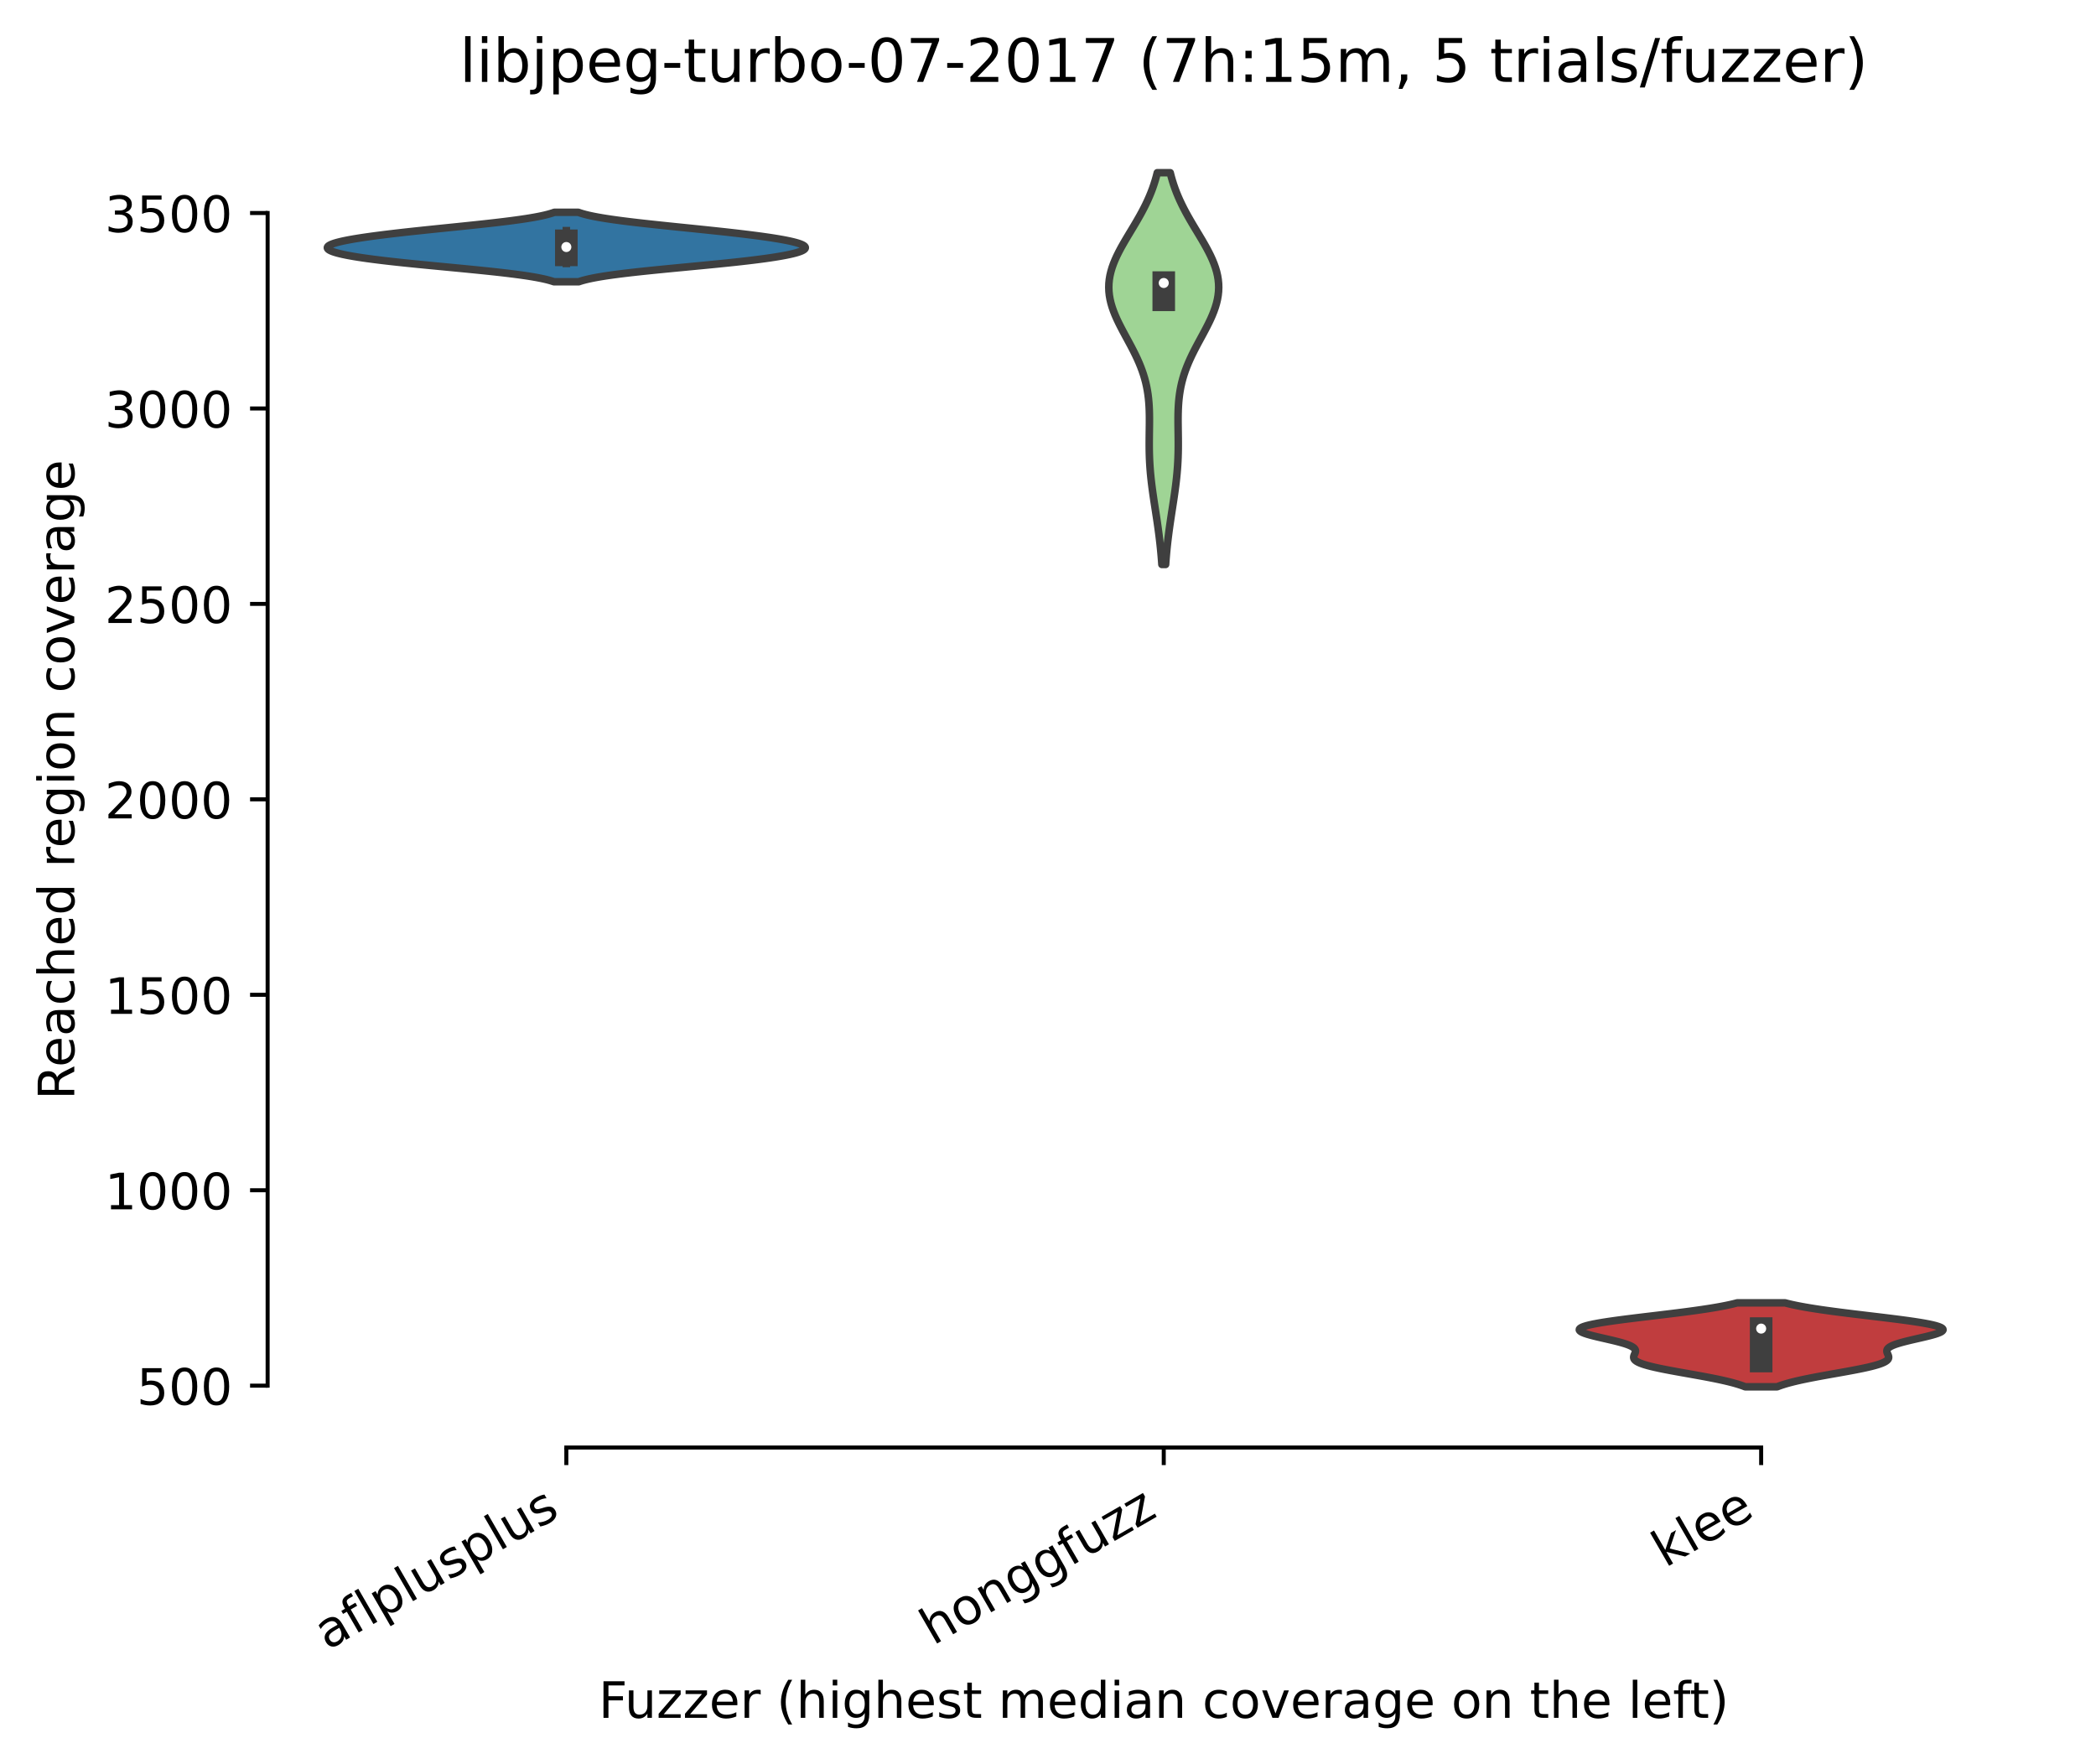 <?xml version="1.0" encoding="utf-8" standalone="no"?>
<!DOCTYPE svg PUBLIC "-//W3C//DTD SVG 1.1//EN"
  "http://www.w3.org/Graphics/SVG/1.1/DTD/svg11.dtd">
<!-- Created with matplotlib (https://matplotlib.org/) -->
<svg height="351.576pt" version="1.1" viewBox="0 0 417.648 351.576" width="417.648pt" xmlns="http://www.w3.org/2000/svg" xmlns:xlink="http://www.w3.org/1999/xlink">
 <defs>
  <style type="text/css">*{stroke-linecap:butt;stroke-linejoin:round;}</style>
 </defs>
 <g id="figure_1">
  <g id="patch_1">
   <path d="M 0 351.576 
L 417.648 351.576 
L 417.648 0 
L 0 0 
z
" style="fill:#ffffff;"/>
  </g>
  <g id="axes_1">
   <g id="patch_2">
    <path d="M 53.328 288.43 
L 410.448 288.43 
L 410.448 22.318 
L 53.328 22.318 
z
" style="fill:#ffffff;"/>
   </g>
   <g id="PolyCollection_1">
    <defs>
     <path d="M 115.311 -295.433 
L 110.385 -295.433 
L 109.964 -295.573 
L 109.49 -295.713 
L 108.957 -295.853 
L 108.364 -295.992 
L 107.707 -296.132 
L 106.984 -296.272 
L 106.194 -296.412 
L 105.334 -296.552 
L 104.406 -296.691 
L 103.409 -296.831 
L 102.345 -296.971 
L 101.217 -297.111 
L 100.028 -297.251 
L 98.781 -297.391 
L 97.483 -297.53 
L 96.14 -297.67 
L 94.757 -297.81 
L 93.341 -297.95 
L 91.902 -298.09 
L 90.445 -298.23 
L 88.981 -298.369 
L 87.515 -298.509 
L 86.058 -298.649 
L 84.615 -298.789 
L 83.195 -298.929 
L 81.805 -299.069 
L 80.449 -299.208 
L 79.135 -299.348 
L 77.867 -299.488 
L 76.648 -299.628 
L 75.484 -299.768 
L 74.375 -299.907 
L 73.326 -300.047 
L 72.336 -300.187 
L 71.409 -300.327 
L 70.544 -300.467 
L 69.742 -300.607 
L 69.005 -300.746 
L 68.331 -300.886 
L 67.722 -301.026 
L 67.179 -301.166 
L 66.7 -301.306 
L 66.288 -301.446 
L 65.942 -301.585 
L 65.663 -301.725 
L 65.452 -301.865 
L 65.31 -302.005 
L 65.236 -302.145 
L 65.232 -302.284 
L 65.298 -302.424 
L 65.434 -302.564 
L 65.64 -302.704 
L 65.915 -302.844 
L 66.26 -302.984 
L 66.673 -303.123 
L 67.153 -303.263 
L 67.699 -303.403 
L 68.309 -303.543 
L 68.983 -303.683 
L 69.717 -303.823 
L 70.509 -303.962 
L 71.359 -304.102 
L 72.263 -304.242 
L 73.22 -304.382 
L 74.227 -304.522 
L 75.281 -304.662 
L 76.381 -304.801 
L 77.524 -304.941 
L 78.707 -305.081 
L 79.926 -305.221 
L 81.18 -305.361 
L 82.463 -305.5 
L 83.773 -305.64 
L 85.105 -305.78 
L 86.453 -305.92 
L 87.814 -306.06 
L 89.181 -306.2 
L 90.549 -306.339 
L 91.911 -306.479 
L 93.261 -306.619 
L 94.594 -306.759 
L 95.902 -306.899 
L 97.18 -307.039 
L 98.422 -307.178 
L 99.622 -307.318 
L 100.776 -307.458 
L 101.878 -307.598 
L 102.925 -307.738 
L 103.915 -307.878 
L 104.844 -308.017 
L 105.711 -308.157 
L 106.515 -308.297 
L 107.257 -308.437 
L 107.938 -308.577 
L 108.557 -308.716 
L 109.118 -308.856 
L 109.622 -308.996 
L 110.073 -309.136 
L 110.474 -309.276 
L 115.222 -309.276 
L 115.222 -309.276 
L 115.623 -309.136 
L 116.074 -308.996 
L 116.578 -308.856 
L 117.139 -308.716 
L 117.759 -308.577 
L 118.439 -308.437 
L 119.181 -308.297 
L 119.985 -308.157 
L 120.853 -308.017 
L 121.782 -307.878 
L 122.771 -307.738 
L 123.818 -307.598 
L 124.921 -307.458 
L 126.074 -307.318 
L 127.274 -307.178 
L 128.516 -307.039 
L 129.794 -306.899 
L 131.102 -306.759 
L 132.435 -306.619 
L 133.785 -306.479 
L 135.148 -306.339 
L 136.515 -306.2 
L 137.882 -306.06 
L 139.243 -305.92 
L 140.592 -305.78 
L 141.923 -305.64 
L 143.233 -305.5 
L 144.517 -305.361 
L 145.77 -305.221 
L 146.99 -305.081 
L 148.172 -304.941 
L 149.315 -304.801 
L 150.415 -304.662 
L 151.47 -304.522 
L 152.476 -304.382 
L 153.433 -304.242 
L 154.337 -304.102 
L 155.187 -303.962 
L 155.98 -303.823 
L 156.714 -303.683 
L 157.387 -303.543 
L 157.997 -303.403 
L 158.543 -303.263 
L 159.024 -303.123 
L 159.436 -302.984 
L 159.781 -302.844 
L 160.057 -302.704 
L 160.262 -302.564 
L 160.398 -302.424 
L 160.464 -302.284 
L 160.46 -302.145 
L 160.387 -302.005 
L 160.244 -301.865 
L 160.033 -301.725 
L 159.754 -301.585 
L 159.408 -301.446 
L 158.996 -301.306 
L 158.518 -301.166 
L 157.974 -301.026 
L 157.365 -300.886 
L 156.692 -300.746 
L 155.954 -300.607 
L 155.152 -300.467 
L 154.287 -300.327 
L 153.36 -300.187 
L 152.371 -300.047 
L 151.321 -299.907 
L 150.213 -299.768 
L 149.048 -299.628 
L 147.83 -299.488 
L 146.561 -299.348 
L 145.247 -299.208 
L 143.892 -299.069 
L 142.501 -298.929 
L 141.081 -298.789 
L 139.639 -298.649 
L 138.181 -298.509 
L 136.716 -298.369 
L 135.251 -298.23 
L 133.795 -298.09 
L 132.355 -297.95 
L 130.94 -297.81 
L 129.557 -297.67 
L 128.213 -297.53 
L 126.915 -297.391 
L 125.669 -297.251 
L 124.479 -297.111 
L 123.351 -296.971 
L 122.287 -296.831 
L 121.29 -296.691 
L 120.362 -296.552 
L 119.502 -296.412 
L 118.712 -296.272 
L 117.989 -296.132 
L 117.332 -295.992 
L 116.739 -295.853 
L 116.206 -295.713 
L 115.732 -295.573 
L 115.311 -295.433 
z
" id="m1d90c33dbb" style="stroke:#3f3f3f;stroke-width:1.5;"/>
    </defs>
    <g clip-path="url(#p6f606c6866)">
     <use style="fill:#3274a1;stroke:#3f3f3f;stroke-width:1.5;" x="0" xlink:href="#m1d90c33dbb" y="351.576"/>
    </g>
   </g>
   <g id="PolyCollection_2">
    <defs>
     <path d="M 232.261 -239.1 
L 231.515 -239.1 
L 231.458 -239.889 
L 231.395 -240.677 
L 231.326 -241.466 
L 231.25 -242.254 
L 231.168 -243.043 
L 231.079 -243.831 
L 230.985 -244.62 
L 230.884 -245.408 
L 230.778 -246.197 
L 230.667 -246.985 
L 230.553 -247.774 
L 230.435 -248.562 
L 230.314 -249.351 
L 230.193 -250.139 
L 230.071 -250.928 
L 229.95 -251.716 
L 229.832 -252.505 
L 229.718 -253.294 
L 229.609 -254.082 
L 229.506 -254.871 
L 229.411 -255.659 
L 229.324 -256.448 
L 229.247 -257.236 
L 229.18 -258.025 
L 229.123 -258.813 
L 229.077 -259.602 
L 229.041 -260.39 
L 229.016 -261.179 
L 229.001 -261.967 
L 228.994 -262.756 
L 228.994 -263.544 
L 229 -264.333 
L 229.009 -265.121 
L 229.02 -265.91 
L 229.03 -266.698 
L 229.037 -267.487 
L 229.037 -268.275 
L 229.028 -269.064 
L 229.007 -269.852 
L 228.97 -270.641 
L 228.916 -271.429 
L 228.841 -272.218 
L 228.744 -273.006 
L 228.62 -273.795 
L 228.47 -274.583 
L 228.292 -275.372 
L 228.084 -276.16 
L 227.846 -276.949 
L 227.578 -277.737 
L 227.282 -278.526 
L 226.958 -279.314 
L 226.608 -280.103 
L 226.235 -280.891 
L 225.842 -281.68 
L 225.434 -282.468 
L 225.014 -283.257 
L 224.588 -284.045 
L 224.16 -284.834 
L 223.737 -285.622 
L 223.324 -286.411 
L 222.926 -287.199 
L 222.551 -287.988 
L 222.203 -288.776 
L 221.888 -289.565 
L 221.611 -290.353 
L 221.377 -291.142 
L 221.19 -291.93 
L 221.052 -292.719 
L 220.967 -293.507 
L 220.937 -294.296 
L 220.96 -295.084 
L 221.039 -295.873 
L 221.171 -296.661 
L 221.356 -297.45 
L 221.589 -298.238 
L 221.869 -299.027 
L 222.191 -299.815 
L 222.55 -300.604 
L 222.942 -301.392 
L 223.361 -302.181 
L 223.802 -302.969 
L 224.26 -303.758 
L 224.728 -304.546 
L 225.202 -305.335 
L 225.677 -306.123 
L 226.148 -306.912 
L 226.61 -307.7 
L 227.06 -308.489 
L 227.494 -309.277 
L 227.91 -310.066 
L 228.305 -310.854 
L 228.677 -311.643 
L 229.025 -312.431 
L 229.349 -313.22 
L 229.648 -314.008 
L 229.921 -314.797 
L 230.171 -315.585 
L 230.396 -316.374 
L 230.598 -317.162 
L 233.178 -317.162 
L 233.178 -317.162 
L 233.38 -316.374 
L 233.606 -315.585 
L 233.855 -314.797 
L 234.129 -314.008 
L 234.427 -313.22 
L 234.751 -312.431 
L 235.099 -311.643 
L 235.472 -310.854 
L 235.867 -310.066 
L 236.282 -309.277 
L 236.716 -308.489 
L 237.166 -307.7 
L 237.628 -306.912 
L 238.099 -306.123 
L 238.574 -305.335 
L 239.048 -304.546 
L 239.517 -303.758 
L 239.974 -302.969 
L 240.415 -302.181 
L 240.834 -301.392 
L 241.226 -300.604 
L 241.585 -299.815 
L 241.907 -299.027 
L 242.187 -298.238 
L 242.421 -297.45 
L 242.605 -296.661 
L 242.737 -295.873 
L 242.816 -295.084 
L 242.84 -294.296 
L 242.809 -293.507 
L 242.724 -292.719 
L 242.586 -291.93 
L 242.399 -291.142 
L 242.165 -290.353 
L 241.888 -289.565 
L 241.573 -288.776 
L 241.226 -287.988 
L 240.85 -287.199 
L 240.453 -286.411 
L 240.039 -285.622 
L 239.616 -284.834 
L 239.188 -284.045 
L 238.762 -283.257 
L 238.342 -282.468 
L 237.934 -281.68 
L 237.541 -280.891 
L 237.169 -280.103 
L 236.819 -279.314 
L 236.495 -278.526 
L 236.198 -277.737 
L 235.93 -276.949 
L 235.693 -276.16 
L 235.484 -275.372 
L 235.306 -274.583 
L 235.156 -273.795 
L 235.033 -273.006 
L 234.935 -272.218 
L 234.86 -271.429 
L 234.806 -270.641 
L 234.77 -269.852 
L 234.748 -269.064 
L 234.739 -268.275 
L 234.739 -267.487 
L 234.746 -266.698 
L 234.756 -265.91 
L 234.767 -265.121 
L 234.777 -264.333 
L 234.782 -263.544 
L 234.783 -262.756 
L 234.776 -261.967 
L 234.76 -261.179 
L 234.735 -260.39 
L 234.7 -259.602 
L 234.654 -258.813 
L 234.597 -258.025 
L 234.529 -257.236 
L 234.452 -256.448 
L 234.365 -255.659 
L 234.27 -254.871 
L 234.167 -254.082 
L 234.058 -253.294 
L 233.944 -252.505 
L 233.826 -251.716 
L 233.705 -250.928 
L 233.584 -250.139 
L 233.462 -249.351 
L 233.342 -248.562 
L 233.224 -247.774 
L 233.109 -246.985 
L 232.998 -246.197 
L 232.892 -245.408 
L 232.792 -244.62 
L 232.697 -243.831 
L 232.608 -243.043 
L 232.526 -242.254 
L 232.451 -241.466 
L 232.381 -240.677 
L 232.318 -239.889 
L 232.261 -239.1 
z
" id="m6bd801d9a7" style="stroke:#3f3f3f;stroke-width:1.5;"/>
    </defs>
    <g clip-path="url(#p6f606c6866)">
     <use style="fill:#9fd495;stroke:#3f3f3f;stroke-width:1.5;" x="0" xlink:href="#m6bd801d9a7" y="351.576"/>
    </g>
   </g>
   <g id="PolyCollection_3">
    <defs>
     <path d="M 354.101 -75.242 
L 347.755 -75.242 
L 347.316 -75.411 
L 346.834 -75.58 
L 346.307 -75.749 
L 345.735 -75.918 
L 345.118 -76.087 
L 344.455 -76.256 
L 343.748 -76.425 
L 342.997 -76.594 
L 342.206 -76.763 
L 341.377 -76.932 
L 340.513 -77.101 
L 339.62 -77.27 
L 338.702 -77.439 
L 337.766 -77.608 
L 336.817 -77.777 
L 335.864 -77.946 
L 334.914 -78.115 
L 333.974 -78.284 
L 333.052 -78.453 
L 332.157 -78.622 
L 331.297 -78.791 
L 330.479 -78.96 
L 329.71 -79.129 
L 328.996 -79.298 
L 328.344 -79.467 
L 327.757 -79.636 
L 327.239 -79.805 
L 326.792 -79.974 
L 326.417 -80.143 
L 326.113 -80.312 
L 325.877 -80.481 
L 325.706 -80.65 
L 325.594 -80.819 
L 325.536 -80.988 
L 325.524 -81.157 
L 325.548 -81.326 
L 325.599 -81.495 
L 325.667 -81.664 
L 325.74 -81.833 
L 325.808 -82.002 
L 325.86 -82.171 
L 325.886 -82.34 
L 325.875 -82.509 
L 325.818 -82.678 
L 325.708 -82.847 
L 325.538 -83.016 
L 325.304 -83.185 
L 325.002 -83.354 
L 324.631 -83.523 
L 324.191 -83.692 
L 323.686 -83.861 
L 323.119 -84.03 
L 322.499 -84.199 
L 321.832 -84.368 
L 321.13 -84.537 
L 320.402 -84.706 
L 319.663 -84.875 
L 318.926 -85.044 
L 318.205 -85.213 
L 317.515 -85.382 
L 316.869 -85.551 
L 316.284 -85.72 
L 315.772 -85.889 
L 315.346 -86.058 
L 315.017 -86.227 
L 314.797 -86.396 
L 314.693 -86.565 
L 314.712 -86.734 
L 314.858 -86.903 
L 315.135 -87.072 
L 315.542 -87.241 
L 316.079 -87.41 
L 316.742 -87.579 
L 317.525 -87.748 
L 318.421 -87.917 
L 319.422 -88.086 
L 320.517 -88.255 
L 321.696 -88.424 
L 322.946 -88.593 
L 324.255 -88.762 
L 325.609 -88.931 
L 326.997 -89.1 
L 328.405 -89.268 
L 329.819 -89.437 
L 331.23 -89.606 
L 332.625 -89.775 
L 333.994 -89.944 
L 335.327 -90.113 
L 336.618 -90.282 
L 337.858 -90.451 
L 339.042 -90.62 
L 340.166 -90.789 
L 341.225 -90.958 
L 342.217 -91.127 
L 343.142 -91.296 
L 343.999 -91.465 
L 344.788 -91.634 
L 345.511 -91.803 
L 346.169 -91.972 
L 355.687 -91.972 
L 355.687 -91.972 
L 356.345 -91.803 
L 357.068 -91.634 
L 357.857 -91.465 
L 358.714 -91.296 
L 359.639 -91.127 
L 360.632 -90.958 
L 361.691 -90.789 
L 362.814 -90.62 
L 363.998 -90.451 
L 365.238 -90.282 
L 366.529 -90.113 
L 367.863 -89.944 
L 369.231 -89.775 
L 370.626 -89.606 
L 372.037 -89.437 
L 373.452 -89.268 
L 374.859 -89.1 
L 376.247 -88.931 
L 377.602 -88.762 
L 378.91 -88.593 
L 380.161 -88.424 
L 381.339 -88.255 
L 382.435 -88.086 
L 383.435 -87.917 
L 384.331 -87.748 
L 385.114 -87.579 
L 385.777 -87.41 
L 386.314 -87.241 
L 386.721 -87.072 
L 386.998 -86.903 
L 387.145 -86.734 
L 387.163 -86.565 
L 387.059 -86.396 
L 386.839 -86.227 
L 386.51 -86.058 
L 386.084 -85.889 
L 385.572 -85.72 
L 384.987 -85.551 
L 384.342 -85.382 
L 383.651 -85.213 
L 382.93 -85.044 
L 382.193 -84.875 
L 381.454 -84.706 
L 380.727 -84.537 
L 380.024 -84.368 
L 379.357 -84.199 
L 378.737 -84.03 
L 378.171 -83.861 
L 377.665 -83.692 
L 377.226 -83.523 
L 376.854 -83.354 
L 376.552 -83.185 
L 376.318 -83.016 
L 376.148 -82.847 
L 376.038 -82.678 
L 375.981 -82.509 
L 375.97 -82.34 
L 375.996 -82.171 
L 376.048 -82.002 
L 376.116 -81.833 
L 376.19 -81.664 
L 376.257 -81.495 
L 376.308 -81.326 
L 376.332 -81.157 
L 376.32 -80.988 
L 376.262 -80.819 
L 376.151 -80.65 
L 375.98 -80.481 
L 375.744 -80.312 
L 375.439 -80.143 
L 375.064 -79.974 
L 374.617 -79.805 
L 374.099 -79.636 
L 373.512 -79.467 
L 372.86 -79.298 
L 372.146 -79.129 
L 371.377 -78.96 
L 370.559 -78.791 
L 369.699 -78.622 
L 368.804 -78.453 
L 367.883 -78.284 
L 366.943 -78.115 
L 365.992 -77.946 
L 365.039 -77.777 
L 364.091 -77.608 
L 363.154 -77.439 
L 362.236 -77.27 
L 361.343 -77.101 
L 360.48 -76.932 
L 359.65 -76.763 
L 358.859 -76.594 
L 358.108 -76.425 
L 357.401 -76.256 
L 356.738 -76.087 
L 356.121 -75.918 
L 355.549 -75.749 
L 355.023 -75.58 
L 354.541 -75.411 
L 354.101 -75.242 
z
" id="m143cbef15a" style="stroke:#3f3f3f;stroke-width:1.5;"/>
    </defs>
    <g clip-path="url(#p6f606c6866)">
     <use style="fill:#c03d3e;stroke:#3f3f3f;stroke-width:1.5;" x="0" xlink:href="#m143cbef15a" y="351.576"/>
    </g>
   </g>
   <g id="matplotlib.axis_1">
    <g id="xtick_1">
     <g id="line2d_1">
      <defs>
       <path d="M 0 0 
L 0 3.5 
" id="m199817e047" style="stroke:#000000;stroke-width:0.8;"/>
      </defs>
      <g>
       <use style="stroke:#000000;stroke-width:0.8;" x="112.848" xlink:href="#m199817e047" y="288.43"/>
      </g>
     </g>
     <g id="text_1">
      <!-- aflplusplus -->
      <g transform="translate(65.239 328.897)rotate(-30)scale(0.1 -0.1)">
       <defs>
        <path d="M 34.281 27.484 
Q 23.391 27.484 19.188 25 
Q 14.984 22.516 14.984 16.5 
Q 14.984 11.719 18.141 8.906 
Q 21.297 6.109 26.703 6.109 
Q 34.188 6.109 38.703 11.406 
Q 43.219 16.703 43.219 25.484 
L 43.219 27.484 
z
M 52.203 31.203 
L 52.203 0 
L 43.219 0 
L 43.219 8.297 
Q 40.141 3.328 35.547 0.953 
Q 30.953 -1.422 24.312 -1.422 
Q 15.922 -1.422 10.953 3.297 
Q 6 8.016 6 15.922 
Q 6 25.141 12.172 29.828 
Q 18.359 34.516 30.609 34.516 
L 43.219 34.516 
L 43.219 35.406 
Q 43.219 41.609 39.141 45 
Q 35.062 48.391 27.688 48.391 
Q 23 48.391 18.547 47.266 
Q 14.109 46.141 10.016 43.891 
L 10.016 52.203 
Q 14.938 54.109 19.578 55.047 
Q 24.219 56 28.609 56 
Q 40.484 56 46.344 49.844 
Q 52.203 43.703 52.203 31.203 
z
" id="DejaVuSans-97"/>
        <path d="M 37.109 75.984 
L 37.109 68.5 
L 28.516 68.5 
Q 23.688 68.5 21.797 66.547 
Q 19.922 64.594 19.922 59.516 
L 19.922 54.688 
L 34.719 54.688 
L 34.719 47.703 
L 19.922 47.703 
L 19.922 0 
L 10.891 0 
L 10.891 47.703 
L 2.297 47.703 
L 2.297 54.688 
L 10.891 54.688 
L 10.891 58.5 
Q 10.891 67.625 15.141 71.797 
Q 19.391 75.984 28.609 75.984 
z
" id="DejaVuSans-102"/>
        <path d="M 9.422 75.984 
L 18.406 75.984 
L 18.406 0 
L 9.422 0 
z
" id="DejaVuSans-108"/>
        <path d="M 18.109 8.203 
L 18.109 -20.797 
L 9.078 -20.797 
L 9.078 54.688 
L 18.109 54.688 
L 18.109 46.391 
Q 20.953 51.266 25.266 53.625 
Q 29.594 56 35.594 56 
Q 45.562 56 51.781 48.094 
Q 58.016 40.188 58.016 27.297 
Q 58.016 14.406 51.781 6.484 
Q 45.562 -1.422 35.594 -1.422 
Q 29.594 -1.422 25.266 0.953 
Q 20.953 3.328 18.109 8.203 
z
M 48.688 27.297 
Q 48.688 37.203 44.609 42.844 
Q 40.531 48.484 33.406 48.484 
Q 26.266 48.484 22.188 42.844 
Q 18.109 37.203 18.109 27.297 
Q 18.109 17.391 22.188 11.75 
Q 26.266 6.109 33.406 6.109 
Q 40.531 6.109 44.609 11.75 
Q 48.688 17.391 48.688 27.297 
z
" id="DejaVuSans-112"/>
        <path d="M 8.5 21.578 
L 8.5 54.688 
L 17.484 54.688 
L 17.484 21.922 
Q 17.484 14.156 20.5 10.266 
Q 23.531 6.391 29.594 6.391 
Q 36.859 6.391 41.078 11.031 
Q 45.312 15.672 45.312 23.688 
L 45.312 54.688 
L 54.297 54.688 
L 54.297 0 
L 45.312 0 
L 45.312 8.406 
Q 42.047 3.422 37.719 1 
Q 33.406 -1.422 27.688 -1.422 
Q 18.266 -1.422 13.375 4.438 
Q 8.5 10.297 8.5 21.578 
z
M 31.109 56 
z
" id="DejaVuSans-117"/>
        <path d="M 44.281 53.078 
L 44.281 44.578 
Q 40.484 46.531 36.375 47.5 
Q 32.281 48.484 27.875 48.484 
Q 21.188 48.484 17.844 46.438 
Q 14.5 44.391 14.5 40.281 
Q 14.5 37.156 16.891 35.375 
Q 19.281 33.594 26.516 31.984 
L 29.594 31.297 
Q 39.156 29.25 43.188 25.516 
Q 47.219 21.781 47.219 15.094 
Q 47.219 7.469 41.188 3.016 
Q 35.156 -1.422 24.609 -1.422 
Q 20.219 -1.422 15.453 -0.562 
Q 10.688 0.297 5.422 2 
L 5.422 11.281 
Q 10.406 8.688 15.234 7.391 
Q 20.062 6.109 24.812 6.109 
Q 31.156 6.109 34.562 8.281 
Q 37.984 10.453 37.984 14.406 
Q 37.984 18.062 35.516 20.016 
Q 33.062 21.969 24.703 23.781 
L 21.578 24.516 
Q 13.234 26.266 9.516 29.906 
Q 5.812 33.547 5.812 39.891 
Q 5.812 47.609 11.281 51.797 
Q 16.75 56 26.812 56 
Q 31.781 56 36.172 55.266 
Q 40.578 54.547 44.281 53.078 
z
" id="DejaVuSans-115"/>
       </defs>
       <use xlink:href="#DejaVuSans-97"/>
       <use x="61.279" xlink:href="#DejaVuSans-102"/>
       <use x="96.484" xlink:href="#DejaVuSans-108"/>
       <use x="124.268" xlink:href="#DejaVuSans-112"/>
       <use x="187.744" xlink:href="#DejaVuSans-108"/>
       <use x="215.527" xlink:href="#DejaVuSans-117"/>
       <use x="278.906" xlink:href="#DejaVuSans-115"/>
       <use x="331.006" xlink:href="#DejaVuSans-112"/>
       <use x="394.482" xlink:href="#DejaVuSans-108"/>
       <use x="422.266" xlink:href="#DejaVuSans-117"/>
       <use x="485.645" xlink:href="#DejaVuSans-115"/>
      </g>
     </g>
    </g>
    <g id="xtick_2">
     <g id="line2d_2">
      <g>
       <use style="stroke:#000000;stroke-width:0.8;" x="231.888" xlink:href="#m199817e047" y="288.43"/>
      </g>
     </g>
     <g id="text_2">
      <!-- honggfuzz -->
      <g transform="translate(185.949 327.933)rotate(-30)scale(0.1 -0.1)">
       <defs>
        <path d="M 54.891 33.016 
L 54.891 0 
L 45.906 0 
L 45.906 32.719 
Q 45.906 40.484 42.875 44.328 
Q 39.844 48.188 33.797 48.188 
Q 26.516 48.188 22.312 43.547 
Q 18.109 38.922 18.109 30.906 
L 18.109 0 
L 9.078 0 
L 9.078 75.984 
L 18.109 75.984 
L 18.109 46.188 
Q 21.344 51.125 25.703 53.562 
Q 30.078 56 35.797 56 
Q 45.219 56 50.047 50.172 
Q 54.891 44.344 54.891 33.016 
z
" id="DejaVuSans-104"/>
        <path d="M 30.609 48.391 
Q 23.391 48.391 19.188 42.75 
Q 14.984 37.109 14.984 27.297 
Q 14.984 17.484 19.156 11.844 
Q 23.344 6.203 30.609 6.203 
Q 37.797 6.203 41.984 11.859 
Q 46.188 17.531 46.188 27.297 
Q 46.188 37.016 41.984 42.703 
Q 37.797 48.391 30.609 48.391 
z
M 30.609 56 
Q 42.328 56 49.016 48.375 
Q 55.719 40.766 55.719 27.297 
Q 55.719 13.875 49.016 6.219 
Q 42.328 -1.422 30.609 -1.422 
Q 18.844 -1.422 12.172 6.219 
Q 5.516 13.875 5.516 27.297 
Q 5.516 40.766 12.172 48.375 
Q 18.844 56 30.609 56 
z
" id="DejaVuSans-111"/>
        <path d="M 54.891 33.016 
L 54.891 0 
L 45.906 0 
L 45.906 32.719 
Q 45.906 40.484 42.875 44.328 
Q 39.844 48.188 33.797 48.188 
Q 26.516 48.188 22.312 43.547 
Q 18.109 38.922 18.109 30.906 
L 18.109 0 
L 9.078 0 
L 9.078 54.688 
L 18.109 54.688 
L 18.109 46.188 
Q 21.344 51.125 25.703 53.562 
Q 30.078 56 35.797 56 
Q 45.219 56 50.047 50.172 
Q 54.891 44.344 54.891 33.016 
z
" id="DejaVuSans-110"/>
        <path d="M 45.406 27.984 
Q 45.406 37.75 41.375 43.109 
Q 37.359 48.484 30.078 48.484 
Q 22.859 48.484 18.828 43.109 
Q 14.797 37.75 14.797 27.984 
Q 14.797 18.266 18.828 12.891 
Q 22.859 7.516 30.078 7.516 
Q 37.359 7.516 41.375 12.891 
Q 45.406 18.266 45.406 27.984 
z
M 54.391 6.781 
Q 54.391 -7.172 48.188 -13.984 
Q 42 -20.797 29.203 -20.797 
Q 24.469 -20.797 20.266 -20.094 
Q 16.062 -19.391 12.109 -17.922 
L 12.109 -9.188 
Q 16.062 -11.328 19.922 -12.344 
Q 23.781 -13.375 27.781 -13.375 
Q 36.625 -13.375 41.016 -8.766 
Q 45.406 -4.156 45.406 5.172 
L 45.406 9.625 
Q 42.625 4.781 38.281 2.391 
Q 33.938 0 27.875 0 
Q 17.828 0 11.672 7.656 
Q 5.516 15.328 5.516 27.984 
Q 5.516 40.672 11.672 48.328 
Q 17.828 56 27.875 56 
Q 33.938 56 38.281 53.609 
Q 42.625 51.219 45.406 46.391 
L 45.406 54.688 
L 54.391 54.688 
z
" id="DejaVuSans-103"/>
        <path d="M 5.516 54.688 
L 48.188 54.688 
L 48.188 46.484 
L 14.406 7.172 
L 48.188 7.172 
L 48.188 0 
L 4.297 0 
L 4.297 8.203 
L 38.094 47.516 
L 5.516 47.516 
z
" id="DejaVuSans-122"/>
       </defs>
       <use xlink:href="#DejaVuSans-104"/>
       <use x="63.379" xlink:href="#DejaVuSans-111"/>
       <use x="124.561" xlink:href="#DejaVuSans-110"/>
       <use x="187.939" xlink:href="#DejaVuSans-103"/>
       <use x="251.416" xlink:href="#DejaVuSans-103"/>
       <use x="314.893" xlink:href="#DejaVuSans-102"/>
       <use x="350.098" xlink:href="#DejaVuSans-117"/>
       <use x="413.477" xlink:href="#DejaVuSans-122"/>
       <use x="465.967" xlink:href="#DejaVuSans-122"/>
      </g>
     </g>
    </g>
    <g id="xtick_3">
     <g id="line2d_3">
      <g>
       <use style="stroke:#000000;stroke-width:0.8;" x="350.928" xlink:href="#m199817e047" y="288.43"/>
      </g>
     </g>
     <g id="text_3">
      <!-- klee -->
      <g transform="translate(331.81 312.448)rotate(-30)scale(0.1 -0.1)">
       <defs>
        <path d="M 9.078 75.984 
L 18.109 75.984 
L 18.109 31.109 
L 44.922 54.688 
L 56.391 54.688 
L 27.391 29.109 
L 57.625 0 
L 45.906 0 
L 18.109 26.703 
L 18.109 0 
L 9.078 0 
z
" id="DejaVuSans-107"/>
        <path d="M 56.203 29.594 
L 56.203 25.203 
L 14.891 25.203 
Q 15.484 15.922 20.484 11.062 
Q 25.484 6.203 34.422 6.203 
Q 39.594 6.203 44.453 7.469 
Q 49.312 8.734 54.109 11.281 
L 54.109 2.781 
Q 49.266 0.734 44.188 -0.344 
Q 39.109 -1.422 33.891 -1.422 
Q 20.797 -1.422 13.156 6.188 
Q 5.516 13.812 5.516 26.812 
Q 5.516 40.234 12.766 48.109 
Q 20.016 56 32.328 56 
Q 43.359 56 49.781 48.891 
Q 56.203 41.797 56.203 29.594 
z
M 47.219 32.234 
Q 47.125 39.594 43.094 43.984 
Q 39.062 48.391 32.422 48.391 
Q 24.906 48.391 20.391 44.141 
Q 15.875 39.891 15.188 32.172 
z
" id="DejaVuSans-101"/>
       </defs>
       <use xlink:href="#DejaVuSans-107"/>
       <use x="57.91" xlink:href="#DejaVuSans-108"/>
       <use x="85.693" xlink:href="#DejaVuSans-101"/>
       <use x="147.217" xlink:href="#DejaVuSans-101"/>
      </g>
     </g>
    </g>
    <g id="text_4">
     <!-- Fuzzer (highest median coverage on the left) -->
     <g transform="translate(119.27 342.297)scale(0.1 -0.1)">
      <defs>
       <path d="M 9.812 72.906 
L 51.703 72.906 
L 51.703 64.594 
L 19.672 64.594 
L 19.672 43.109 
L 48.578 43.109 
L 48.578 34.812 
L 19.672 34.812 
L 19.672 0 
L 9.812 0 
z
" id="DejaVuSans-70"/>
       <path d="M 41.109 46.297 
Q 39.594 47.172 37.812 47.578 
Q 36.031 48 33.891 48 
Q 26.266 48 22.188 43.047 
Q 18.109 38.094 18.109 28.812 
L 18.109 0 
L 9.078 0 
L 9.078 54.688 
L 18.109 54.688 
L 18.109 46.188 
Q 20.953 51.172 25.484 53.578 
Q 30.031 56 36.531 56 
Q 37.453 56 38.578 55.875 
Q 39.703 55.766 41.062 55.516 
z
" id="DejaVuSans-114"/>
       <path id="DejaVuSans-32"/>
       <path d="M 31 75.875 
Q 24.469 64.656 21.281 53.656 
Q 18.109 42.672 18.109 31.391 
Q 18.109 20.125 21.312 9.062 
Q 24.516 -2 31 -13.188 
L 23.188 -13.188 
Q 15.875 -1.703 12.234 9.375 
Q 8.594 20.453 8.594 31.391 
Q 8.594 42.281 12.203 53.312 
Q 15.828 64.359 23.188 75.875 
z
" id="DejaVuSans-40"/>
       <path d="M 9.422 54.688 
L 18.406 54.688 
L 18.406 0 
L 9.422 0 
z
M 9.422 75.984 
L 18.406 75.984 
L 18.406 64.594 
L 9.422 64.594 
z
" id="DejaVuSans-105"/>
       <path d="M 18.312 70.219 
L 18.312 54.688 
L 36.812 54.688 
L 36.812 47.703 
L 18.312 47.703 
L 18.312 18.016 
Q 18.312 11.328 20.141 9.422 
Q 21.969 7.516 27.594 7.516 
L 36.812 7.516 
L 36.812 0 
L 27.594 0 
Q 17.188 0 13.234 3.875 
Q 9.281 7.766 9.281 18.016 
L 9.281 47.703 
L 2.688 47.703 
L 2.688 54.688 
L 9.281 54.688 
L 9.281 70.219 
z
" id="DejaVuSans-116"/>
       <path d="M 52 44.188 
Q 55.375 50.25 60.062 53.125 
Q 64.75 56 71.094 56 
Q 79.641 56 84.281 50.016 
Q 88.922 44.047 88.922 33.016 
L 88.922 0 
L 79.891 0 
L 79.891 32.719 
Q 79.891 40.578 77.094 44.375 
Q 74.312 48.188 68.609 48.188 
Q 61.625 48.188 57.562 43.547 
Q 53.516 38.922 53.516 30.906 
L 53.516 0 
L 44.484 0 
L 44.484 32.719 
Q 44.484 40.625 41.703 44.406 
Q 38.922 48.188 33.109 48.188 
Q 26.219 48.188 22.156 43.531 
Q 18.109 38.875 18.109 30.906 
L 18.109 0 
L 9.078 0 
L 9.078 54.688 
L 18.109 54.688 
L 18.109 46.188 
Q 21.188 51.219 25.484 53.609 
Q 29.781 56 35.688 56 
Q 41.656 56 45.828 52.969 
Q 50 49.953 52 44.188 
z
" id="DejaVuSans-109"/>
       <path d="M 45.406 46.391 
L 45.406 75.984 
L 54.391 75.984 
L 54.391 0 
L 45.406 0 
L 45.406 8.203 
Q 42.578 3.328 38.25 0.953 
Q 33.938 -1.422 27.875 -1.422 
Q 17.969 -1.422 11.734 6.484 
Q 5.516 14.406 5.516 27.297 
Q 5.516 40.188 11.734 48.094 
Q 17.969 56 27.875 56 
Q 33.938 56 38.25 53.625 
Q 42.578 51.266 45.406 46.391 
z
M 14.797 27.297 
Q 14.797 17.391 18.875 11.75 
Q 22.953 6.109 30.078 6.109 
Q 37.203 6.109 41.297 11.75 
Q 45.406 17.391 45.406 27.297 
Q 45.406 37.203 41.297 42.844 
Q 37.203 48.484 30.078 48.484 
Q 22.953 48.484 18.875 42.844 
Q 14.797 37.203 14.797 27.297 
z
" id="DejaVuSans-100"/>
       <path d="M 48.781 52.594 
L 48.781 44.188 
Q 44.969 46.297 41.141 47.344 
Q 37.312 48.391 33.406 48.391 
Q 24.656 48.391 19.812 42.844 
Q 14.984 37.312 14.984 27.297 
Q 14.984 17.281 19.812 11.734 
Q 24.656 6.203 33.406 6.203 
Q 37.312 6.203 41.141 7.25 
Q 44.969 8.297 48.781 10.406 
L 48.781 2.094 
Q 45.016 0.344 40.984 -0.531 
Q 36.969 -1.422 32.422 -1.422 
Q 20.062 -1.422 12.781 6.344 
Q 5.516 14.109 5.516 27.297 
Q 5.516 40.672 12.859 48.328 
Q 20.219 56 33.016 56 
Q 37.156 56 41.109 55.141 
Q 45.062 54.297 48.781 52.594 
z
" id="DejaVuSans-99"/>
       <path d="M 2.984 54.688 
L 12.5 54.688 
L 29.594 8.797 
L 46.688 54.688 
L 56.203 54.688 
L 35.688 0 
L 23.484 0 
z
" id="DejaVuSans-118"/>
       <path d="M 8.016 75.875 
L 15.828 75.875 
Q 23.141 64.359 26.781 53.312 
Q 30.422 42.281 30.422 31.391 
Q 30.422 20.453 26.781 9.375 
Q 23.141 -1.703 15.828 -13.188 
L 8.016 -13.188 
Q 14.5 -2 17.703 9.062 
Q 20.906 20.125 20.906 31.391 
Q 20.906 42.672 17.703 53.656 
Q 14.5 64.656 8.016 75.875 
z
" id="DejaVuSans-41"/>
      </defs>
      <use xlink:href="#DejaVuSans-70"/>
      <use x="52.02" xlink:href="#DejaVuSans-117"/>
      <use x="115.398" xlink:href="#DejaVuSans-122"/>
      <use x="167.889" xlink:href="#DejaVuSans-122"/>
      <use x="220.379" xlink:href="#DejaVuSans-101"/>
      <use x="281.902" xlink:href="#DejaVuSans-114"/>
      <use x="323.016" xlink:href="#DejaVuSans-32"/>
      <use x="354.803" xlink:href="#DejaVuSans-40"/>
      <use x="393.816" xlink:href="#DejaVuSans-104"/>
      <use x="457.195" xlink:href="#DejaVuSans-105"/>
      <use x="484.979" xlink:href="#DejaVuSans-103"/>
      <use x="548.455" xlink:href="#DejaVuSans-104"/>
      <use x="611.834" xlink:href="#DejaVuSans-101"/>
      <use x="673.357" xlink:href="#DejaVuSans-115"/>
      <use x="725.457" xlink:href="#DejaVuSans-116"/>
      <use x="764.666" xlink:href="#DejaVuSans-32"/>
      <use x="796.453" xlink:href="#DejaVuSans-109"/>
      <use x="893.865" xlink:href="#DejaVuSans-101"/>
      <use x="955.389" xlink:href="#DejaVuSans-100"/>
      <use x="1018.865" xlink:href="#DejaVuSans-105"/>
      <use x="1046.648" xlink:href="#DejaVuSans-97"/>
      <use x="1107.928" xlink:href="#DejaVuSans-110"/>
      <use x="1171.307" xlink:href="#DejaVuSans-32"/>
      <use x="1203.094" xlink:href="#DejaVuSans-99"/>
      <use x="1258.074" xlink:href="#DejaVuSans-111"/>
      <use x="1319.256" xlink:href="#DejaVuSans-118"/>
      <use x="1378.436" xlink:href="#DejaVuSans-101"/>
      <use x="1439.959" xlink:href="#DejaVuSans-114"/>
      <use x="1481.072" xlink:href="#DejaVuSans-97"/>
      <use x="1542.352" xlink:href="#DejaVuSans-103"/>
      <use x="1605.828" xlink:href="#DejaVuSans-101"/>
      <use x="1667.352" xlink:href="#DejaVuSans-32"/>
      <use x="1699.139" xlink:href="#DejaVuSans-111"/>
      <use x="1760.32" xlink:href="#DejaVuSans-110"/>
      <use x="1823.699" xlink:href="#DejaVuSans-32"/>
      <use x="1855.486" xlink:href="#DejaVuSans-116"/>
      <use x="1894.695" xlink:href="#DejaVuSans-104"/>
      <use x="1958.074" xlink:href="#DejaVuSans-101"/>
      <use x="2019.598" xlink:href="#DejaVuSans-32"/>
      <use x="2051.385" xlink:href="#DejaVuSans-108"/>
      <use x="2079.168" xlink:href="#DejaVuSans-101"/>
      <use x="2140.691" xlink:href="#DejaVuSans-102"/>
      <use x="2174.146" xlink:href="#DejaVuSans-116"/>
      <use x="2213.355" xlink:href="#DejaVuSans-41"/>
     </g>
    </g>
   </g>
   <g id="matplotlib.axis_2">
    <g id="ytick_1">
     <g id="line2d_4">
      <defs>
       <path d="M 0 0 
L -3.5 0 
" id="m93277ad41e" style="stroke:#000000;stroke-width:0.8;"/>
      </defs>
      <g>
       <use style="stroke:#000000;stroke-width:0.8;" x="53.328" xlink:href="#m93277ad41e" y="276.108"/>
      </g>
     </g>
     <g id="text_5">
      <!-- 500 -->
      <g transform="translate(27.241 279.908)scale(0.1 -0.1)">
       <defs>
        <path d="M 10.797 72.906 
L 49.516 72.906 
L 49.516 64.594 
L 19.828 64.594 
L 19.828 46.734 
Q 21.969 47.469 24.109 47.828 
Q 26.266 48.188 28.422 48.188 
Q 40.625 48.188 47.75 41.5 
Q 54.891 34.812 54.891 23.391 
Q 54.891 11.625 47.562 5.094 
Q 40.234 -1.422 26.906 -1.422 
Q 22.312 -1.422 17.547 -0.641 
Q 12.797 0.141 7.719 1.703 
L 7.719 11.625 
Q 12.109 9.234 16.797 8.062 
Q 21.484 6.891 26.703 6.891 
Q 35.156 6.891 40.078 11.328 
Q 45.016 15.766 45.016 23.391 
Q 45.016 31 40.078 35.438 
Q 35.156 39.891 26.703 39.891 
Q 22.75 39.891 18.812 39.016 
Q 14.891 38.141 10.797 36.281 
z
" id="DejaVuSans-53"/>
        <path d="M 31.781 66.406 
Q 24.172 66.406 20.328 58.906 
Q 16.5 51.422 16.5 36.375 
Q 16.5 21.391 20.328 13.891 
Q 24.172 6.391 31.781 6.391 
Q 39.453 6.391 43.281 13.891 
Q 47.125 21.391 47.125 36.375 
Q 47.125 51.422 43.281 58.906 
Q 39.453 66.406 31.781 66.406 
z
M 31.781 74.219 
Q 44.047 74.219 50.516 64.516 
Q 56.984 54.828 56.984 36.375 
Q 56.984 17.969 50.516 8.266 
Q 44.047 -1.422 31.781 -1.422 
Q 19.531 -1.422 13.062 8.266 
Q 6.594 17.969 6.594 36.375 
Q 6.594 54.828 13.062 64.516 
Q 19.531 74.219 31.781 74.219 
z
" id="DejaVuSans-48"/>
       </defs>
       <use xlink:href="#DejaVuSans-53"/>
       <use x="63.623" xlink:href="#DejaVuSans-48"/>
       <use x="127.246" xlink:href="#DejaVuSans-48"/>
      </g>
     </g>
    </g>
    <g id="ytick_2">
     <g id="line2d_5">
      <g>
       <use style="stroke:#000000;stroke-width:0.8;" x="53.328" xlink:href="#m93277ad41e" y="237.165"/>
      </g>
     </g>
     <g id="text_6">
      <!-- 1000 -->
      <g transform="translate(20.878 240.964)scale(0.1 -0.1)">
       <defs>
        <path d="M 12.406 8.297 
L 28.516 8.297 
L 28.516 63.922 
L 10.984 60.406 
L 10.984 69.391 
L 28.422 72.906 
L 38.281 72.906 
L 38.281 8.297 
L 54.391 8.297 
L 54.391 0 
L 12.406 0 
z
" id="DejaVuSans-49"/>
       </defs>
       <use xlink:href="#DejaVuSans-49"/>
       <use x="63.623" xlink:href="#DejaVuSans-48"/>
       <use x="127.246" xlink:href="#DejaVuSans-48"/>
       <use x="190.869" xlink:href="#DejaVuSans-48"/>
      </g>
     </g>
    </g>
    <g id="ytick_3">
     <g id="line2d_6">
      <g>
       <use style="stroke:#000000;stroke-width:0.8;" x="53.328" xlink:href="#m93277ad41e" y="198.221"/>
      </g>
     </g>
     <g id="text_7">
      <!-- 1500 -->
      <g transform="translate(20.878 202.02)scale(0.1 -0.1)">
       <use xlink:href="#DejaVuSans-49"/>
       <use x="63.623" xlink:href="#DejaVuSans-53"/>
       <use x="127.246" xlink:href="#DejaVuSans-48"/>
       <use x="190.869" xlink:href="#DejaVuSans-48"/>
      </g>
     </g>
    </g>
    <g id="ytick_4">
     <g id="line2d_7">
      <g>
       <use style="stroke:#000000;stroke-width:0.8;" x="53.328" xlink:href="#m93277ad41e" y="159.277"/>
      </g>
     </g>
     <g id="text_8">
      <!-- 2000 -->
      <g transform="translate(20.878 163.076)scale(0.1 -0.1)">
       <defs>
        <path d="M 19.188 8.297 
L 53.609 8.297 
L 53.609 0 
L 7.328 0 
L 7.328 8.297 
Q 12.938 14.109 22.625 23.891 
Q 32.328 33.688 34.812 36.531 
Q 39.547 41.844 41.422 45.531 
Q 43.312 49.219 43.312 52.781 
Q 43.312 58.594 39.234 62.25 
Q 35.156 65.922 28.609 65.922 
Q 23.969 65.922 18.812 64.312 
Q 13.672 62.703 7.812 59.422 
L 7.812 69.391 
Q 13.766 71.781 18.938 73 
Q 24.125 74.219 28.422 74.219 
Q 39.75 74.219 46.484 68.547 
Q 53.219 62.891 53.219 53.422 
Q 53.219 48.922 51.531 44.891 
Q 49.859 40.875 45.406 35.406 
Q 44.188 33.984 37.641 27.219 
Q 31.109 20.453 19.188 8.297 
z
" id="DejaVuSans-50"/>
       </defs>
       <use xlink:href="#DejaVuSans-50"/>
       <use x="63.623" xlink:href="#DejaVuSans-48"/>
       <use x="127.246" xlink:href="#DejaVuSans-48"/>
       <use x="190.869" xlink:href="#DejaVuSans-48"/>
      </g>
     </g>
    </g>
    <g id="ytick_5">
     <g id="line2d_8">
      <g>
       <use style="stroke:#000000;stroke-width:0.8;" x="53.328" xlink:href="#m93277ad41e" y="120.333"/>
      </g>
     </g>
     <g id="text_9">
      <!-- 2500 -->
      <g transform="translate(20.878 124.133)scale(0.1 -0.1)">
       <use xlink:href="#DejaVuSans-50"/>
       <use x="63.623" xlink:href="#DejaVuSans-53"/>
       <use x="127.246" xlink:href="#DejaVuSans-48"/>
       <use x="190.869" xlink:href="#DejaVuSans-48"/>
      </g>
     </g>
    </g>
    <g id="ytick_6">
     <g id="line2d_9">
      <g>
       <use style="stroke:#000000;stroke-width:0.8;" x="53.328" xlink:href="#m93277ad41e" y="81.39"/>
      </g>
     </g>
     <g id="text_10">
      <!-- 3000 -->
      <g transform="translate(20.878 85.189)scale(0.1 -0.1)">
       <defs>
        <path d="M 40.578 39.312 
Q 47.656 37.797 51.625 33 
Q 55.609 28.219 55.609 21.188 
Q 55.609 10.406 48.188 4.484 
Q 40.766 -1.422 27.094 -1.422 
Q 22.516 -1.422 17.656 -0.516 
Q 12.797 0.391 7.625 2.203 
L 7.625 11.719 
Q 11.719 9.328 16.594 8.109 
Q 21.484 6.891 26.812 6.891 
Q 36.078 6.891 40.938 10.547 
Q 45.797 14.203 45.797 21.188 
Q 45.797 27.641 41.281 31.266 
Q 36.766 34.906 28.719 34.906 
L 20.219 34.906 
L 20.219 43.016 
L 29.109 43.016 
Q 36.375 43.016 40.234 45.922 
Q 44.094 48.828 44.094 54.297 
Q 44.094 59.906 40.109 62.906 
Q 36.141 65.922 28.719 65.922 
Q 24.656 65.922 20.016 65.031 
Q 15.375 64.156 9.812 62.312 
L 9.812 71.094 
Q 15.438 72.656 20.344 73.438 
Q 25.25 74.219 29.594 74.219 
Q 40.828 74.219 47.359 69.109 
Q 53.906 64.016 53.906 55.328 
Q 53.906 49.266 50.438 45.094 
Q 46.969 40.922 40.578 39.312 
z
" id="DejaVuSans-51"/>
       </defs>
       <use xlink:href="#DejaVuSans-51"/>
       <use x="63.623" xlink:href="#DejaVuSans-48"/>
       <use x="127.246" xlink:href="#DejaVuSans-48"/>
       <use x="190.869" xlink:href="#DejaVuSans-48"/>
      </g>
     </g>
    </g>
    <g id="ytick_7">
     <g id="line2d_10">
      <g>
       <use style="stroke:#000000;stroke-width:0.8;" x="53.328" xlink:href="#m93277ad41e" y="42.446"/>
      </g>
     </g>
     <g id="text_11">
      <!-- 3500 -->
      <g transform="translate(20.878 46.245)scale(0.1 -0.1)">
       <use xlink:href="#DejaVuSans-51"/>
       <use x="63.623" xlink:href="#DejaVuSans-53"/>
       <use x="127.246" xlink:href="#DejaVuSans-48"/>
       <use x="190.869" xlink:href="#DejaVuSans-48"/>
      </g>
     </g>
    </g>
    <g id="text_12">
     <!-- Reached region coverage -->
     <g transform="translate(14.798 219.137)rotate(-90)scale(0.1 -0.1)">
      <defs>
       <path d="M 44.391 34.188 
Q 47.562 33.109 50.562 29.594 
Q 53.562 26.078 56.594 19.922 
L 66.609 0 
L 56 0 
L 46.688 18.703 
Q 43.062 26.031 39.672 28.422 
Q 36.281 30.812 30.422 30.812 
L 19.672 30.812 
L 19.672 0 
L 9.812 0 
L 9.812 72.906 
L 32.078 72.906 
Q 44.578 72.906 50.734 67.672 
Q 56.891 62.453 56.891 51.906 
Q 56.891 45.016 53.688 40.469 
Q 50.484 35.938 44.391 34.188 
z
M 19.672 64.797 
L 19.672 38.922 
L 32.078 38.922 
Q 39.203 38.922 42.844 42.219 
Q 46.484 45.516 46.484 51.906 
Q 46.484 58.297 42.844 61.547 
Q 39.203 64.797 32.078 64.797 
z
" id="DejaVuSans-82"/>
      </defs>
      <use xlink:href="#DejaVuSans-82"/>
      <use x="64.982" xlink:href="#DejaVuSans-101"/>
      <use x="126.506" xlink:href="#DejaVuSans-97"/>
      <use x="187.785" xlink:href="#DejaVuSans-99"/>
      <use x="242.766" xlink:href="#DejaVuSans-104"/>
      <use x="306.145" xlink:href="#DejaVuSans-101"/>
      <use x="367.668" xlink:href="#DejaVuSans-100"/>
      <use x="431.145" xlink:href="#DejaVuSans-32"/>
      <use x="462.932" xlink:href="#DejaVuSans-114"/>
      <use x="501.795" xlink:href="#DejaVuSans-101"/>
      <use x="563.318" xlink:href="#DejaVuSans-103"/>
      <use x="626.795" xlink:href="#DejaVuSans-105"/>
      <use x="654.578" xlink:href="#DejaVuSans-111"/>
      <use x="715.76" xlink:href="#DejaVuSans-110"/>
      <use x="779.139" xlink:href="#DejaVuSans-32"/>
      <use x="810.926" xlink:href="#DejaVuSans-99"/>
      <use x="865.906" xlink:href="#DejaVuSans-111"/>
      <use x="927.088" xlink:href="#DejaVuSans-118"/>
      <use x="986.268" xlink:href="#DejaVuSans-101"/>
      <use x="1047.791" xlink:href="#DejaVuSans-114"/>
      <use x="1088.904" xlink:href="#DejaVuSans-97"/>
      <use x="1150.184" xlink:href="#DejaVuSans-103"/>
      <use x="1213.66" xlink:href="#DejaVuSans-101"/>
     </g>
    </g>
   </g>
   <g id="line2d_11">
    <path clip-path="url(#p6f606c6866)" d="M 112.848 52.493 
L 112.848 45.951 
" style="fill:none;stroke:#3f3f3f;stroke-linecap:square;stroke-width:1.5;"/>
   </g>
   <g id="line2d_12">
    <path clip-path="url(#p6f606c6866)" d="M 112.848 50.78 
L 112.848 47.976 
" style="fill:none;stroke:#3f3f3f;stroke-linecap:square;stroke-width:4.5;"/>
   </g>
   <g id="line2d_13">
    <path clip-path="url(#p6f606c6866)" d="M 231.888 59.737 
L 231.888 56.232 
" style="fill:none;stroke:#3f3f3f;stroke-linecap:square;stroke-width:1.5;"/>
   </g>
   <g id="line2d_14">
    <path clip-path="url(#p6f606c6866)" d="M 231.888 59.737 
L 231.888 56.31 
" style="fill:none;stroke:#3f3f3f;stroke-linecap:square;stroke-width:4.5;"/>
   </g>
   <g id="line2d_15">
    <path clip-path="url(#p6f606c6866)" d="M 350.928 271.201 
L 350.928 264.737 
" style="fill:none;stroke:#3f3f3f;stroke-linecap:square;stroke-width:1.5;"/>
   </g>
   <g id="line2d_16">
    <path clip-path="url(#p6f606c6866)" d="M 350.928 271.201 
L 350.928 264.737 
" style="fill:none;stroke:#3f3f3f;stroke-linecap:square;stroke-width:4.5;"/>
   </g>
   <g id="patch_3">
    <path d="M 53.328 276.108 
L 53.328 42.446 
" style="fill:none;stroke:#000000;stroke-linecap:square;stroke-linejoin:miter;stroke-width:0.8;"/>
   </g>
   <g id="patch_4">
    <path d="M 112.848 288.43 
L 350.928 288.43 
" style="fill:none;stroke:#000000;stroke-linecap:square;stroke-linejoin:miter;stroke-width:0.8;"/>
   </g>
   <g id="PathCollection_1">
    <defs>
     <path d="M 0 1.5 
C 0.398 1.5 0.779 1.342 1.061 1.061 
C 1.342 0.779 1.5 0.398 1.5 0 
C 1.5 -0.398 1.342 -0.779 1.061 -1.061 
C 0.779 -1.342 0.398 -1.5 0 -1.5 
C -0.398 -1.5 -0.779 -1.342 -1.061 -1.061 
C -1.342 -0.779 -1.5 -0.398 -1.5 0 
C -1.5 0.398 -1.342 0.779 -1.061 1.061 
C -0.779 1.342 -0.398 1.5 0 1.5 
z
" id="m1705923066" style="stroke:#3f3f3f;"/>
    </defs>
    <g clip-path="url(#p6f606c6866)">
     <use style="fill:#ffffff;stroke:#3f3f3f;" x="112.848" xlink:href="#m1705923066" y="49.222"/>
    </g>
   </g>
   <g id="PathCollection_2">
    <g clip-path="url(#p6f606c6866)">
     <use style="fill:#ffffff;stroke:#3f3f3f;" x="231.888" xlink:href="#m1705923066" y="56.388"/>
    </g>
   </g>
   <g id="PathCollection_3">
    <g clip-path="url(#p6f606c6866)">
     <use style="fill:#ffffff;stroke:#3f3f3f;" x="350.928" xlink:href="#m1705923066" y="264.737"/>
    </g>
   </g>
   <g id="text_13">
    <!-- libjpeg-turbo-07-2017 (7h:15m, 5 trials/fuzzer) -->
    <g transform="translate(91.56 16.318)scale(0.12 -0.12)">
     <defs>
      <path d="M 48.688 27.297 
Q 48.688 37.203 44.609 42.844 
Q 40.531 48.484 33.406 48.484 
Q 26.266 48.484 22.188 42.844 
Q 18.109 37.203 18.109 27.297 
Q 18.109 17.391 22.188 11.75 
Q 26.266 6.109 33.406 6.109 
Q 40.531 6.109 44.609 11.75 
Q 48.688 17.391 48.688 27.297 
z
M 18.109 46.391 
Q 20.953 51.266 25.266 53.625 
Q 29.594 56 35.594 56 
Q 45.562 56 51.781 48.094 
Q 58.016 40.188 58.016 27.297 
Q 58.016 14.406 51.781 6.484 
Q 45.562 -1.422 35.594 -1.422 
Q 29.594 -1.422 25.266 0.953 
Q 20.953 3.328 18.109 8.203 
L 18.109 0 
L 9.078 0 
L 9.078 75.984 
L 18.109 75.984 
z
" id="DejaVuSans-98"/>
      <path d="M 9.422 54.688 
L 18.406 54.688 
L 18.406 -0.984 
Q 18.406 -11.422 14.422 -16.109 
Q 10.453 -20.797 1.609 -20.797 
L -1.812 -20.797 
L -1.812 -13.188 
L 0.594 -13.188 
Q 5.719 -13.188 7.562 -10.812 
Q 9.422 -8.453 9.422 -0.984 
z
M 9.422 75.984 
L 18.406 75.984 
L 18.406 64.594 
L 9.422 64.594 
z
" id="DejaVuSans-106"/>
      <path d="M 4.891 31.391 
L 31.203 31.391 
L 31.203 23.391 
L 4.891 23.391 
z
" id="DejaVuSans-45"/>
      <path d="M 8.203 72.906 
L 55.078 72.906 
L 55.078 68.703 
L 28.609 0 
L 18.312 0 
L 43.219 64.594 
L 8.203 64.594 
z
" id="DejaVuSans-55"/>
      <path d="M 11.719 12.406 
L 22.016 12.406 
L 22.016 0 
L 11.719 0 
z
M 11.719 51.703 
L 22.016 51.703 
L 22.016 39.312 
L 11.719 39.312 
z
" id="DejaVuSans-58"/>
      <path d="M 11.719 12.406 
L 22.016 12.406 
L 22.016 4 
L 14.016 -11.625 
L 7.719 -11.625 
L 11.719 4 
z
" id="DejaVuSans-44"/>
      <path d="M 25.391 72.906 
L 33.688 72.906 
L 8.297 -9.281 
L 0 -9.281 
z
" id="DejaVuSans-47"/>
     </defs>
     <use xlink:href="#DejaVuSans-108"/>
     <use x="27.783" xlink:href="#DejaVuSans-105"/>
     <use x="55.566" xlink:href="#DejaVuSans-98"/>
     <use x="119.043" xlink:href="#DejaVuSans-106"/>
     <use x="146.826" xlink:href="#DejaVuSans-112"/>
     <use x="210.303" xlink:href="#DejaVuSans-101"/>
     <use x="271.826" xlink:href="#DejaVuSans-103"/>
     <use x="335.303" xlink:href="#DejaVuSans-45"/>
     <use x="371.387" xlink:href="#DejaVuSans-116"/>
     <use x="410.596" xlink:href="#DejaVuSans-117"/>
     <use x="473.975" xlink:href="#DejaVuSans-114"/>
     <use x="515.088" xlink:href="#DejaVuSans-98"/>
     <use x="578.564" xlink:href="#DejaVuSans-111"/>
     <use x="641.621" xlink:href="#DejaVuSans-45"/>
     <use x="677.705" xlink:href="#DejaVuSans-48"/>
     <use x="741.328" xlink:href="#DejaVuSans-55"/>
     <use x="804.951" xlink:href="#DejaVuSans-45"/>
     <use x="841.035" xlink:href="#DejaVuSans-50"/>
     <use x="904.658" xlink:href="#DejaVuSans-48"/>
     <use x="968.281" xlink:href="#DejaVuSans-49"/>
     <use x="1031.904" xlink:href="#DejaVuSans-55"/>
     <use x="1095.527" xlink:href="#DejaVuSans-32"/>
     <use x="1127.314" xlink:href="#DejaVuSans-40"/>
     <use x="1166.328" xlink:href="#DejaVuSans-55"/>
     <use x="1229.951" xlink:href="#DejaVuSans-104"/>
     <use x="1293.33" xlink:href="#DejaVuSans-58"/>
     <use x="1327.021" xlink:href="#DejaVuSans-49"/>
     <use x="1390.645" xlink:href="#DejaVuSans-53"/>
     <use x="1454.268" xlink:href="#DejaVuSans-109"/>
     <use x="1551.68" xlink:href="#DejaVuSans-44"/>
     <use x="1583.467" xlink:href="#DejaVuSans-32"/>
     <use x="1615.254" xlink:href="#DejaVuSans-53"/>
     <use x="1678.877" xlink:href="#DejaVuSans-32"/>
     <use x="1710.664" xlink:href="#DejaVuSans-116"/>
     <use x="1749.873" xlink:href="#DejaVuSans-114"/>
     <use x="1790.986" xlink:href="#DejaVuSans-105"/>
     <use x="1818.77" xlink:href="#DejaVuSans-97"/>
     <use x="1880.049" xlink:href="#DejaVuSans-108"/>
     <use x="1907.832" xlink:href="#DejaVuSans-115"/>
     <use x="1959.932" xlink:href="#DejaVuSans-47"/>
     <use x="1993.623" xlink:href="#DejaVuSans-102"/>
     <use x="2028.828" xlink:href="#DejaVuSans-117"/>
     <use x="2092.207" xlink:href="#DejaVuSans-122"/>
     <use x="2144.697" xlink:href="#DejaVuSans-122"/>
     <use x="2197.188" xlink:href="#DejaVuSans-101"/>
     <use x="2258.711" xlink:href="#DejaVuSans-114"/>
     <use x="2299.824" xlink:href="#DejaVuSans-41"/>
    </g>
   </g>
  </g>
 </g>
 <defs>
  <clipPath id="p6f606c6866">
   <rect height="266.112" width="357.12" x="53.328" y="22.318"/>
  </clipPath>
 </defs>
</svg>
